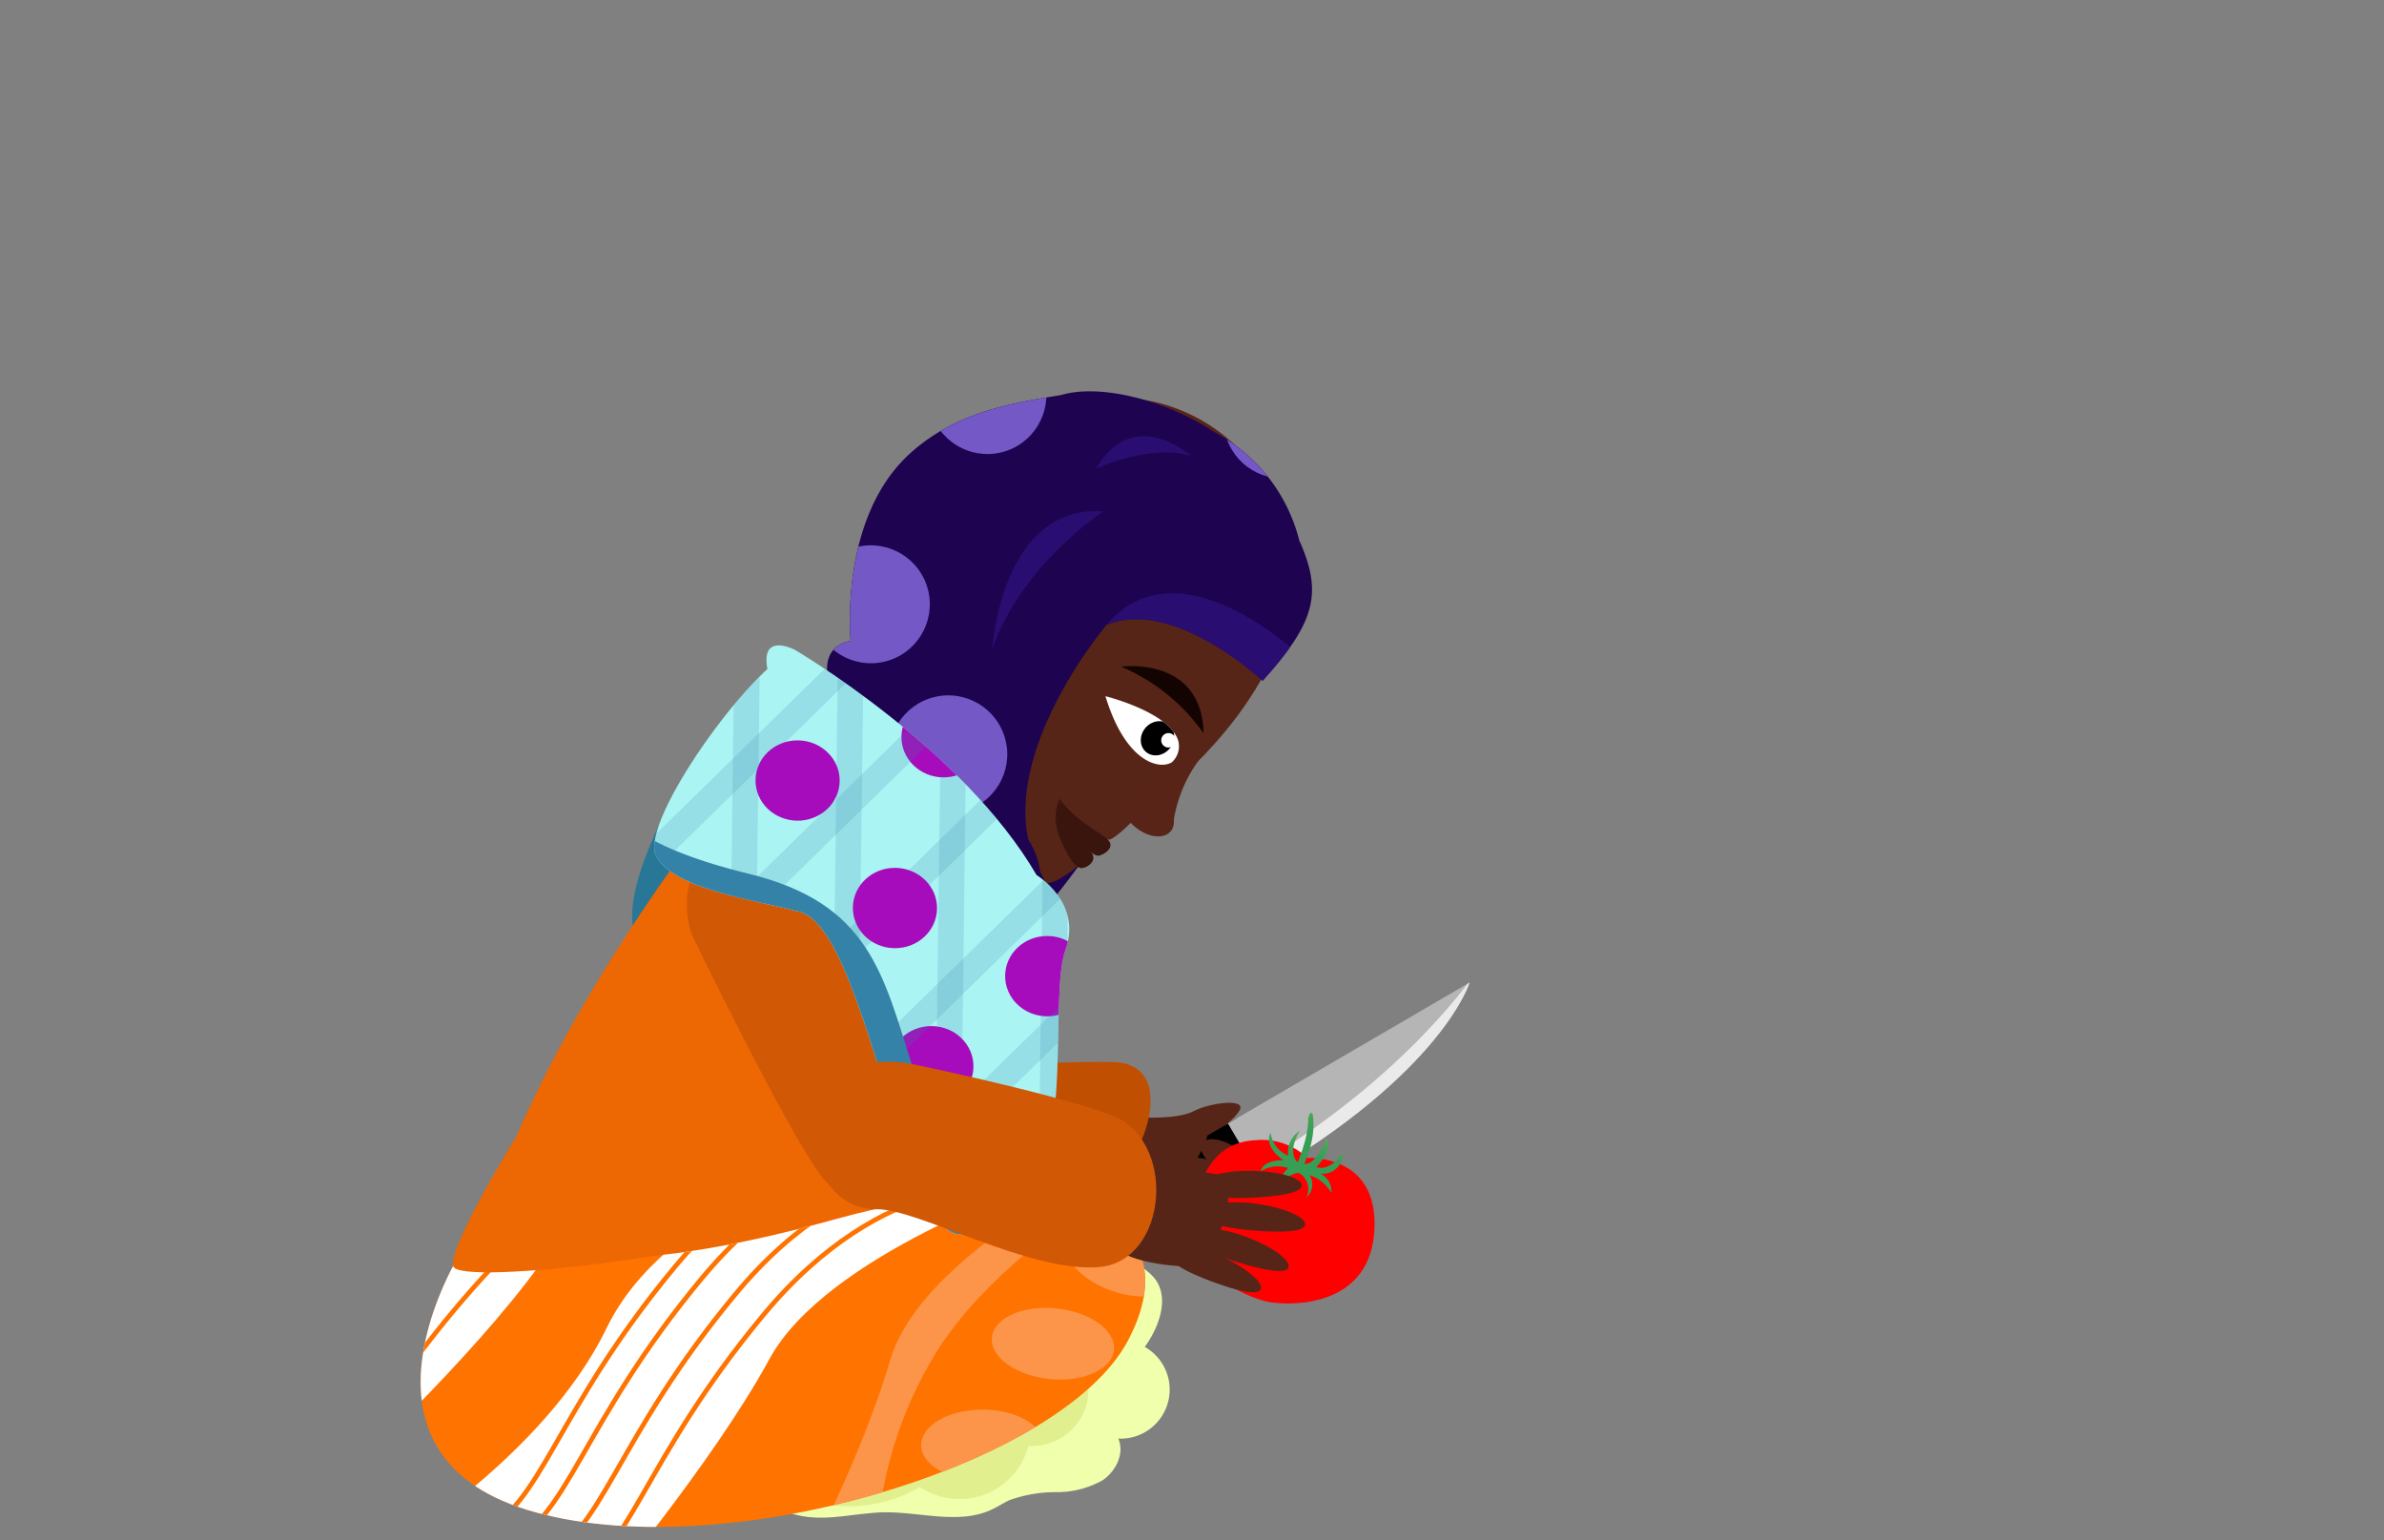<svg xmlns="http://www.w3.org/2000/svg" xmlns:xlink="http://www.w3.org/1999/xlink" viewBox="0 0 260 168"><rect x="0" y="0" width="260" height="168" fill="#808080" stroke="none"/><defs><style>.cls-1{fill:#b5b5b5;}.cls-2{fill:#efffab;}.cls-3{fill:#ff7300;}.cls-4{fill:#fff;}.cls-5{fill:#1e0351;}.cls-6{fill:#abf4f4;}.cls-7{fill:#572517;}.cls-8{fill:#c14f02;}.cls-9{clip-path:url(#clip-path);}.cls-10{fill:#eaeaea;}.cls-11{fill:#d15805;}.cls-12{fill:#297796;}.cls-13{fill:#ed6703;}.cls-14{clip-path:url(#clip-path-2);}.cls-15{fill:#e1ef8f;}.cls-16{clip-path:url(#clip-path-3);}.cls-17{clip-path:url(#clip-path-4);}.cls-18{fill:none;stroke:#ff7300;stroke-miterlimit:10;stroke-width:0.51px;}.cls-19{clip-path:url(#clip-path-5);}.cls-20{fill:#fc9549;}.cls-21{fill:#460f0b;}.cls-22{fill:#130402;}.cls-23{fill:#572417;}.cls-24{clip-path:url(#clip-path-6);}.cls-25{fill:#7358c6;}.cls-26{fill:#2a0d70;}.cls-27{clip-path:url(#clip-path-7);}.cls-28{fill:#3a150e;}.cls-29{fill:red;}.cls-30{fill:url(#linear-gradient);}.cls-31{fill:url(#linear-gradient-2);}.cls-32{clip-path:url(#clip-path-8);}.cls-33{opacity:0.18;}.cls-34{fill:#3582a8;}.cls-35{fill:#a60cbc;}</style><clipPath id="clip-path"><path class="cls-1" d="M137.43,128.53l-3.51-6,26.35-15.37S157.4,116.88,137.43,128.53Z"/></clipPath><clipPath id="clip-path-2"><path class="cls-2" d="M95.26,165c4.34-.42,9,1.48,12.92-.37.64-.3,1.23-.69,1.87-1a14.93,14.93,0,0,1,5.16-.89,10.18,10.18,0,0,0,5.05-1.3c1.46-1,2.41-2.94,1.7-4.54a5.35,5.35,0,0,0,2.89-10c1.64-2.26,2.79-5.58.92-7.65-.49-.55-1.15-.94-1.65-1.48-.89-1-1.21-2.39-2.17-3.3-1.21-1.14-3.07-1.16-4.74-1.1-4.75.16-10.07.62-13.19,4.21-.93,1.08-1.64,2.42-2.88,3.14a8.86,8.86,0,0,1-4.11.74c-3.49.16-7.08,1.11-9.66,3.46s-3.86,6.32-2.39,9.49a5.62,5.62,0,0,0-4.49,4.11c-.56,2.8,1.91,4.79,4.09,5.87C88.43,166.25,91.21,165.34,95.26,165Z"/></clipPath><clipPath id="clip-path-3"><path class="cls-3" d="M50.26,136.57s-13.64,21.66,7.19,28.09S115.7,160,123,146.24,115.84,126.1,91,133,58.51,136.5,50.26,136.57Z"/></clipPath><clipPath id="clip-path-4"><path class="cls-4" d="M94.8,125.77s-21.64,4.65-28.65,19.09-24.67,24.63-24.67,24.63l23.6,5.12s12.64-15,18.84-26.4S113.41,129,113.41,129Z"/></clipPath><clipPath id="clip-path-5"><path class="cls-4" d="M72.54,117s-22.06,1.9-30.82,15.34-27.57,21.35-27.57,21.35l22.77,8s14.43-13.32,22-23.84S90.6,122.47,90.6,122.47Z"/></clipPath><clipPath id="clip-path-6"><path class="cls-5" d="M110.51,104.93l.55-1.07c4.48-8.73,3.16-7.24,3.16-7.24s-.7-1.41-.78-1.55a8.19,8.19,0,0,0-1.29-3.49c-2.27-10.7,8.55-23.44,8.55-23.44,7.31-3,17,6.11,17,6.11,5.8-6.43,6.55-9.62,4-15.3a18.5,18.5,0,0,0-9.32-11.86c-5.24-3.46-12.42-5.28-16.67-4-5.53.89-11.53,1.87-16.52,6.42-7.75,7.08-6.42,20.41-6.42,20.41s-7.3.54,2.72,13.37S102.74,98.75,110.51,104.93Z"/></clipPath><clipPath id="clip-path-7"><path class="cls-4" d="M120.56,75.93s6.88,1.7,7.92,4.8a2.35,2.35,0,0,1-.67,2.4C126.44,84,122.75,83.14,120.56,75.93Z"/></clipPath><linearGradient id="linear-gradient" x1="3643.7" y1="-33.59" x2="3643.7" y2="-37.28" gradientTransform="matrix(-0.96, -0.27, -0.27, 0.96, 3640.72, 1144.67)" gradientUnits="userSpaceOnUse"><stop offset="0" stop-color="#379e56"/><stop offset="0.26" stop-color="#40a256"/><stop offset="0.69" stop-color="#5aad56"/><stop offset="1" stop-color="#70b756"/></linearGradient><linearGradient id="linear-gradient-2" x1="3644.13" y1="-38.45" x2="3645.36" y2="-43.46" xlink:href="#linear-gradient"/><clipPath id="clip-path-8"><path class="cls-6" d="M86.68,70.87S105,81.59,113.05,95.44c0,0,5,3,3.16,8.12s1,22.41-4.9,27.31-8.41,6.62-12.38-4.89-7.08-25.27-11.71-26.53-14-2.46-15.7-6.2S81.85,72.71,86.68,70.87Z"/></clipPath></defs><g id="Layer_3" data-name="Layer 3"><path class="cls-7" d="M124.9,121.88s3.64.18,5.3-.7,5.73-1.45,5-.1-3.37,2.88-3.37,2.88l2.91,1.86s.83,2.38-2,5.15-5.2,2.64-5.2,2.64-5.85-2.64-6.63-5.4S122.36,121.28,124.9,121.88Z"/><path class="cls-8" d="M97.76,117s15.78-1.37,23.71-1.16,2.83,13.5-4.16,16.46-14-.5-18.16.93-9.05-2-10-8.5S97.76,117,97.76,117Z"/><path d="M120.37,131.84l.83,1.42a1.22,1.22,0,0,0,1.66.43l13.86-8.08a1.22,1.22,0,0,0,.43-1.66l-.83-1.42a1.21,1.21,0,0,0-1.65-.43l-13.86,8.08A1.22,1.22,0,0,0,120.37,131.84Z"/><path class="cls-1" d="M137.43,128.53l-3.51-6,26.35-15.37S157.4,116.88,137.43,128.53Z"/><g class="cls-9"><path class="cls-10" d="M134.52,128.56s16.85-8.62,27.33-23.69L169,115,147,130.1,136.34,133"/></g><ellipse class="cls-7" cx="133.75" cy="126.31" rx="1.52" ry="3.12" transform="translate(-43.62 175.11) rotate(-58.74)"/><ellipse class="cls-7" cx="132.43" cy="128.48" rx="1.52" ry="3.48" transform="translate(-46.12 175.02) rotate(-58.74)"/><ellipse class="cls-7" cx="130.45" cy="130.5" rx="1.52" ry="3.16" transform="translate(-48.79 174.3) rotate(-58.74)"/><ellipse class="cls-7" cx="128.33" cy="131.78" rx="1.52" ry="3.16" transform="translate(-53.63 158.75) rotate(-54.19)"/><path class="cls-11" d="M88.7,97.85s-.82,23.48.19,30,14.27,3.24,15-2.63,1.35-26.82.69-30.94S90.85,86.9,88.7,97.85Z"/><path class="cls-12" d="M74.79,84.64s-7.06,11.16-5.67,17,11-12.22,11-12.22Z"/><path class="cls-13" d="M80.73,84.71S64.84,104.1,56.29,124L92.35,139.9s4-13.38,12.24-33.88S98.58,67.6,80.73,84.71Z"/><path class="cls-7" d="M118.65,137s2,2.77,3.64,3.46,4.44,3.35,3,3.62-4.1-.78-4.1-.78l.35,3.23s-1.26,2-5,1.58-5-2.26-5-2.26-1.52-5.85,0-8S117.58,134.77,118.65,137Z"/><path class="cls-2" d="M95.26,165c4.34-.42,9,1.48,12.92-.37.64-.3,1.23-.69,1.87-1a14.93,14.93,0,0,1,5.16-.89,10.18,10.18,0,0,0,5.05-1.3c1.46-1,2.41-2.94,1.7-4.54a5.35,5.35,0,0,0,2.89-10c1.64-2.26,2.79-5.58.92-7.65-.49-.55-1.15-.94-1.65-1.48-.89-1-1.21-2.39-2.17-3.3-1.21-1.14-3.07-1.16-4.74-1.1-4.75.16-10.07.62-13.19,4.21-.93,1.08-1.64,2.42-2.88,3.14a8.86,8.86,0,0,1-4.11.74c-3.49.16-7.08,1.11-9.66,3.46s-3.86,6.32-2.39,9.49a5.62,5.62,0,0,0-4.49,4.11c-.56,2.8,1.91,4.79,4.09,5.87C88.43,166.25,91.21,165.34,95.26,165Z"/><g class="cls-14"><path class="cls-15" d="M120.27,147.83a11,11,0,0,0-1.35,2.5,22,22,0,0,0-.33,2.44,6.15,6.15,0,0,1-6.43,4.92,7.76,7.76,0,0,1-11.84,4.48,15.43,15.43,0,0,1-10.13,1.93,29.38,29.38,0,0,1-9.87-3.47,8.6,8.6,0,0,1-2.9-2.18c-1.5-1.95-1.25-4.69-.78-7.11a62,62,0,0,1,4.49-14.05c1.4-3,3.16-6.1,6-7.9a17.26,17.26,0,0,1,7-2.19c5.87-.83,17-2.31,21.7,2.43S124.05,141.57,120.27,147.83Z"/></g><path class="cls-13" d="M59.59,132.19a14.07,14.07,0,0,0-5.43,3.14,5.84,5.84,0,0,0-1.61,5.78c.72,2,2.8,3.26,4.82,4,6,2.32,12.7,2.19,19.18,2a113.72,113.72,0,0,0,14.65-1c3.6-.55,8.53-1.6,10.69-4.9,1.89-2.9-.27-5.91-2.71-7.61-6.62-4.61-17.37-5.15-25.12-4.6A52.33,52.33,0,0,0,59.59,132.19Z"/><path class="cls-3" d="M50.26,136.57s-13.64,21.66,7.19,28.09S115.7,160,123,146.24,115.84,126.1,91,133,58.51,136.5,50.26,136.57Z"/><g class="cls-16"><path class="cls-4" d="M94.8,125.77s-21.64,4.65-28.65,19.09-24.67,24.63-24.67,24.63l23.6,5.12s12.64-15,18.84-26.4S113.41,129,113.41,129Z"/><g class="cls-17"><path class="cls-18" d="M109.84,129.58s-13.3-2.18-26.62,13.88-14.5,26.24-21.41,29.06"/><path class="cls-18" d="M106.54,128.11s-13-3-26.3,13-14.5,26.24-21.41,29.06"/><path class="cls-18" d="M102.83,126.43s-13-3-26.3,13S62,165.7,55.12,168.52"/><path class="cls-18" d="M99.92,125.15s-13-3-26.3,13-14.5,26.24-21.41,29.06"/></g><path class="cls-4" d="M72.54,117s-22.06,1.9-30.82,15.34-27.57,21.35-27.57,21.35l22.77,8s14.43-13.32,22-23.84S90.6,122.47,90.6,122.47Z"/><g class="cls-19"><path class="cls-18" d="M86.55,123.44s-12.49-4.64-27.73,9.63-17.67,24.21-24.88,26.14"/><path class="cls-18" d="M83.89,120.77s-12.5-4.64-27.73,9.63-17.67,24.21-24.89,26.14"/><path class="cls-18" d="M80.42,118.63s-12.5-4.63-27.73,9.63S35,152.47,27.8,154.41"/><path class="cls-18" d="M77.69,117s-12.5-4.64-27.73,9.63-17.67,24.21-24.88,26.14"/></g><path class="cls-20" d="M120.63,127.43s-20.21,9.51-23.56,20.94S86.59,172.9,86.59,172.9l9-3.09a43.57,43.57,0,0,1,6-21.44C108,137.19,123,128.91,123,128.91Z"/><ellipse class="cls-20" cx="107.15" cy="157.61" rx="6.69" ry="3.87"/><ellipse class="cls-20" cx="114.84" cy="146.56" rx="3.87" ry="6.69" transform="translate(-42.91 245.47) rotate(-84.01)"/><ellipse class="cls-20" cx="122.59" cy="137.16" rx="3.87" ry="6.69" transform="translate(-46.66 209.24) rotate(-71.28)"/></g><path class="cls-11" d="M75.41,101.85S85.64,123,89.58,128.3s14.13-3.79,12-9.31S90.26,94.65,87.75,91.31,72.2,91.17,75.41,101.85Z"/><path class="cls-5" d="M118.83,92.78s-6.38,9.39-11.57,12.77-11.42-21.5-11.42-21.5l3.45-4.26Z"/><path class="cls-21" d="M128.4,82.5S117.82,96.58,108.59,99L98.68,77.55l16.5-10.08Z"/><path class="cls-21" d="M119,90.73s-2.15,1-2.21,2.24c0,0-2.39-3.69-1-5.17Z"/><path class="cls-4" d="M120.54,91.61s-.69,1.24-2.86-.69-2.13-2.49-1.94-3Z"/><path class="cls-7" d="M100.52,87.31c-7.15-7-5.75-18-4.62-20.82s9.66-18.21,20.61-22.07c10-3.54,17.4,3.44,17.4,3.44s9,6.78,6.59,18.56c-2,10-11,18.21-15.63,21.69,0,0-2.51,2.87-3.82,3.46,0,0-2.9.05-5.22-3.77,0,0-1.42,2.64,1.94,5.8,0,0,.44.61-1.39,1.73S112.44,99,100.52,87.31Z"/><path class="cls-22" d="M131.27,80a21,21,0,0,0-9-7.29S131.06,71.48,131.27,80Z"/><ellipse class="cls-23" cx="125.17" cy="88.6" rx="2.1" ry="3.24" transform="translate(-22.46 130.1) rotate(-50.99)"/><path class="cls-23" d="M130.63,83.07a15.1,15.1,0,0,0-2.73,7.21l-5.49-2.11L125,84.65S131.8,79.22,130.63,83.07Z"/><path class="cls-5" d="M110.51,104.93l.55-1.07c4.48-8.73,3.16-7.24,3.16-7.24s-.7-1.41-.78-1.55a8.19,8.19,0,0,0-1.29-3.49c-2.27-10.7,8.55-23.44,8.55-23.44,7.31-3,17,6.11,17,6.11,5.8-6.43,6.55-9.62,4-15.3a18.5,18.5,0,0,0-9.32-11.86c-5.24-3.46-12.42-5.28-16.67-4-5.53.89-11.53,1.87-16.52,6.42-7.75,7.08-6.42,20.41-6.42,20.41s-7.3.54,2.72,13.37S102.74,98.75,110.51,104.93Z"/><g class="cls-24"><circle class="cls-25" cx="94.97" cy="65.92" r="6.43" transform="translate(-12.94 24.45) rotate(-13.75)"/><circle class="cls-25" cx="103.42" cy="82.28" r="6.43" transform="translate(-16.59 26.93) rotate(-13.75)"/><path class="cls-26" d="M141.69,71.42s-13.2-12.6-21-3.28,12.47,25.75,12.47,25.75l15-25.67Z"/><circle class="cls-25" cx="107.69" cy="43.1" r="6.43" transform="translate(-7.16 26.82) rotate(-13.75)"/><circle class="cls-25" cx="139.87" cy="45.76" r="6.43" transform="translate(-6.87 34.55) rotate(-13.75)"/></g><path class="cls-4" d="M120.56,75.93s6.88,1.7,7.92,4.8a2.35,2.35,0,0,1-.67,2.4C126.44,84,122.75,83.14,120.56,75.93Z"/><g class="cls-27"><ellipse cx="125.92" cy="80.84" rx="1.94" ry="1.73" transform="matrix(0.63, -0.78, 0.78, 0.63, -16.15, 127.81)"/><circle class="cls-4" cx="127.43" cy="80.74" r="0.79"/></g><path class="cls-26" d="M120.33,55.77s-9,5.91-12.13,15.07C108.2,70.84,109.17,55,120.33,55.77Z"/><path class="cls-26" d="M119.53,51.12s6-2.79,10.38-1.38C129.91,49.74,123.65,44.05,119.53,51.12Z"/><path class="cls-28" d="M115.58,87.11a4.86,4.86,0,0,0,1.32,3.52c1.59,2,2.44,2.82,3,2.68s1.81-.92.87-1.79S117.2,89.5,115.58,87.11Z"/><path class="cls-28" d="M115.52,87.14a5.49,5.49,0,0,0,0,4.06c.85,2.24,1.81,3.52,2.46,3.48s1.9-.9.88-1.9A8.53,8.53,0,0,1,115.52,87.14Z"/><path class="cls-29" d="M142.61,126.3s7.83-.5,7.27,8-9.47,8.12-11.66,7.67-9.12-3.4-8.2-9.25,3.35-8.22,7-8.37A7.29,7.29,0,0,1,142.61,126.3Z"/><path class="cls-30" d="M141.62,126.83s-1.41-.85.14-3.51a2.8,2.8,0,0,0-1.27,2.71,3.09,3.09,0,0,1-1.91-2.48s-.93,1.36,1.4,3c0,0-2.13-.14-2.5,1.2a3.49,3.49,0,0,1,3-.35s-1.14,1.07-1,2.06c0,0,1-1.53,2.17-1.53a2,2,0,0,1,.81,2.68,1.87,1.87,0,0,0,.36-2.44,4.21,4.21,0,0,1,2.38,1.94A2.14,2.14,0,0,0,144,128a2.19,2.19,0,0,0,2.45-2.26s-1.37,2.1-2.89,1.53c0,0,1.83-1.68,1.11-3.1,0,0-1.09,2.92-2.41,2.75A.53.53,0,0,1,141.62,126.83Z"/><path class="cls-31" d="M143.17,121.56c0,.09.57,2.52-1.27,6.08,0,0-.56.28-.53-.27s1.3-2.84,1.31-5.44C142.68,121.93,142.89,121,143.17,121.56Z"/><path class="cls-6" d="M86.68,70.87s-3.94-2.08-2.92,2.41L87.26,75Z"/><path class="cls-6" d="M86.68,70.87S105,81.59,113.05,95.44c0,0,5,3,3.16,8.12s1,22.41-4.9,27.31-8.41,6.62-12.38-4.89-7.08-25.27-11.71-26.53-14-2.46-15.7-6.2S81.85,72.71,86.68,70.87Z"/><g class="cls-32"><g class="cls-33"><rect class="cls-34" x="85.87" y="115.36" width="80.53" height="2.8" transform="translate(7.79 241.4) rotate(-89.27)"/><rect class="cls-34" x="74.61" y="110.91" width="80.53" height="2.8" transform="translate(1.12 225.76) rotate(-89.27)"/><rect class="cls-34" x="63.36" y="106.46" width="80.53" height="2.8" transform="translate(-5.54 210.11) rotate(-89.27)"/><rect class="cls-34" x="52.11" y="102.01" width="80.53" height="2.8" transform="translate(-12.2 194.46) rotate(-89.27)"/><rect class="cls-34" x="40.85" y="97.56" width="80.53" height="2.8" transform="translate(-18.86 178.82) rotate(-89.27)"/><rect class="cls-34" x="29.6" y="93.11" width="80.53" height="2.8" transform="translate(-25.52 163.17) rotate(-89.27)"/></g><ellipse class="cls-35" cx="101.58" cy="116.29" rx="4.38" ry="4.59" transform="translate(-16.33 215.99) rotate(-89.08)"/><ellipse class="cls-35" cx="114.22" cy="106.47" rx="4.38" ry="4.59" transform="translate(5.92 218.96) rotate(-89.08)"/><ellipse class="cls-35" cx="113.61" cy="127.44" rx="4.38" ry="4.59" transform="translate(-15.64 238.98) rotate(-89.08)"/><ellipse class="cls-35" cx="102.91" cy="80.41" rx="4.38" ry="4.59" transform="translate(20.85 182.01) rotate(-89.08)"/><path class="cls-34" d="M67.54,88.45s.9,3.61,14.09,6.84,14.64,10.85,17.93,21.18,5.57,21.72,15.24,12.53l-4.72,11.33-54.72-25.1Z"/><g class="cls-33"><polygon class="cls-34" points="41.42 124.26 39.42 122.39 98.3 64.76 100.31 66.63 41.42 124.26"/><polygon class="cls-34" points="52.68 128.71 50.67 126.84 109.56 69.21 111.56 71.08 52.68 128.71"/><polygon class="cls-34" points="63.93 133.16 61.92 131.29 120.81 73.66 122.82 75.53 63.93 133.16"/><polygon class="cls-34" points="75.19 137.61 73.18 135.74 132.06 78.11 134.07 79.97 75.19 137.61"/><polygon class="cls-34" points="86.44 142.06 84.43 140.19 143.32 82.56 145.32 84.42 86.44 142.06"/><polygon class="cls-34" points="97.7 146.51 95.69 144.64 154.57 87.01 156.58 88.88 97.7 146.51"/></g><ellipse class="cls-35" cx="87" cy="85.13" rx="4.38" ry="4.59" transform="translate(0.47 170.75) rotate(-89.08)"/><ellipse class="cls-35" cx="97.22" cy="98.67" rx="4.38" ry="4.59" transform="matrix(0.02, -1, 1, 0.02, -3.01, 194.28)"/></g><path class="cls-7" d="M122.56,128.4s3.41-1.27,4.58-2.74,4.7-3.6,4.57-2.07-2,4-2,4l3.41.55s1.71,1.87.2,5.53-3.72,4.47-3.72,4.47-6.43-.1-8.24-2.34S120,128.86,122.56,128.4Z"/><path class="cls-7" d="M136.65,130.62c-5.66.29-5.27-.79-5.25-1.6s2.4-1.4,5.32-1.32,5.27.79,5.25,1.6S139.56,130.47,136.65,130.62Z"/><path class="cls-7" d="M136.89,134.22c-5.65-.43-5.13-1.45-5-2.25s2.57-1.08,5.45-.64,5.13,1.46,5,2.25S139.8,134.44,136.89,134.22Z"/><path class="cls-7" d="M135.06,137.7c-5.43-1.62-4.7-2.51-4.41-3.27s2.73-.51,5.46.54,4.7,2.51,4.41,3.27S137.86,138.54,135.06,137.7Z"/><path class="cls-7" d="M132.08,139.74c-5.31-2-4.52-2.82-4.19-3.55s2.77-.33,5.42.89,4.52,2.82,4.18,3.55S134.82,140.76,132.08,139.74Z"/><path class="cls-11" d="M99.22,116s14.26,2.91,21.75,5.51,6.49,16-1.07,16.68-19.87-6.4-24.28-6.3-8-4.63-6.89-11.12S99.22,116,99.22,116Z"/><path class="cls-13" d="M56.29,124S49,135.75,49.42,138.08s33.26-1.73,35.93-5.1S56.29,124,56.29,124Z"/></g></svg>